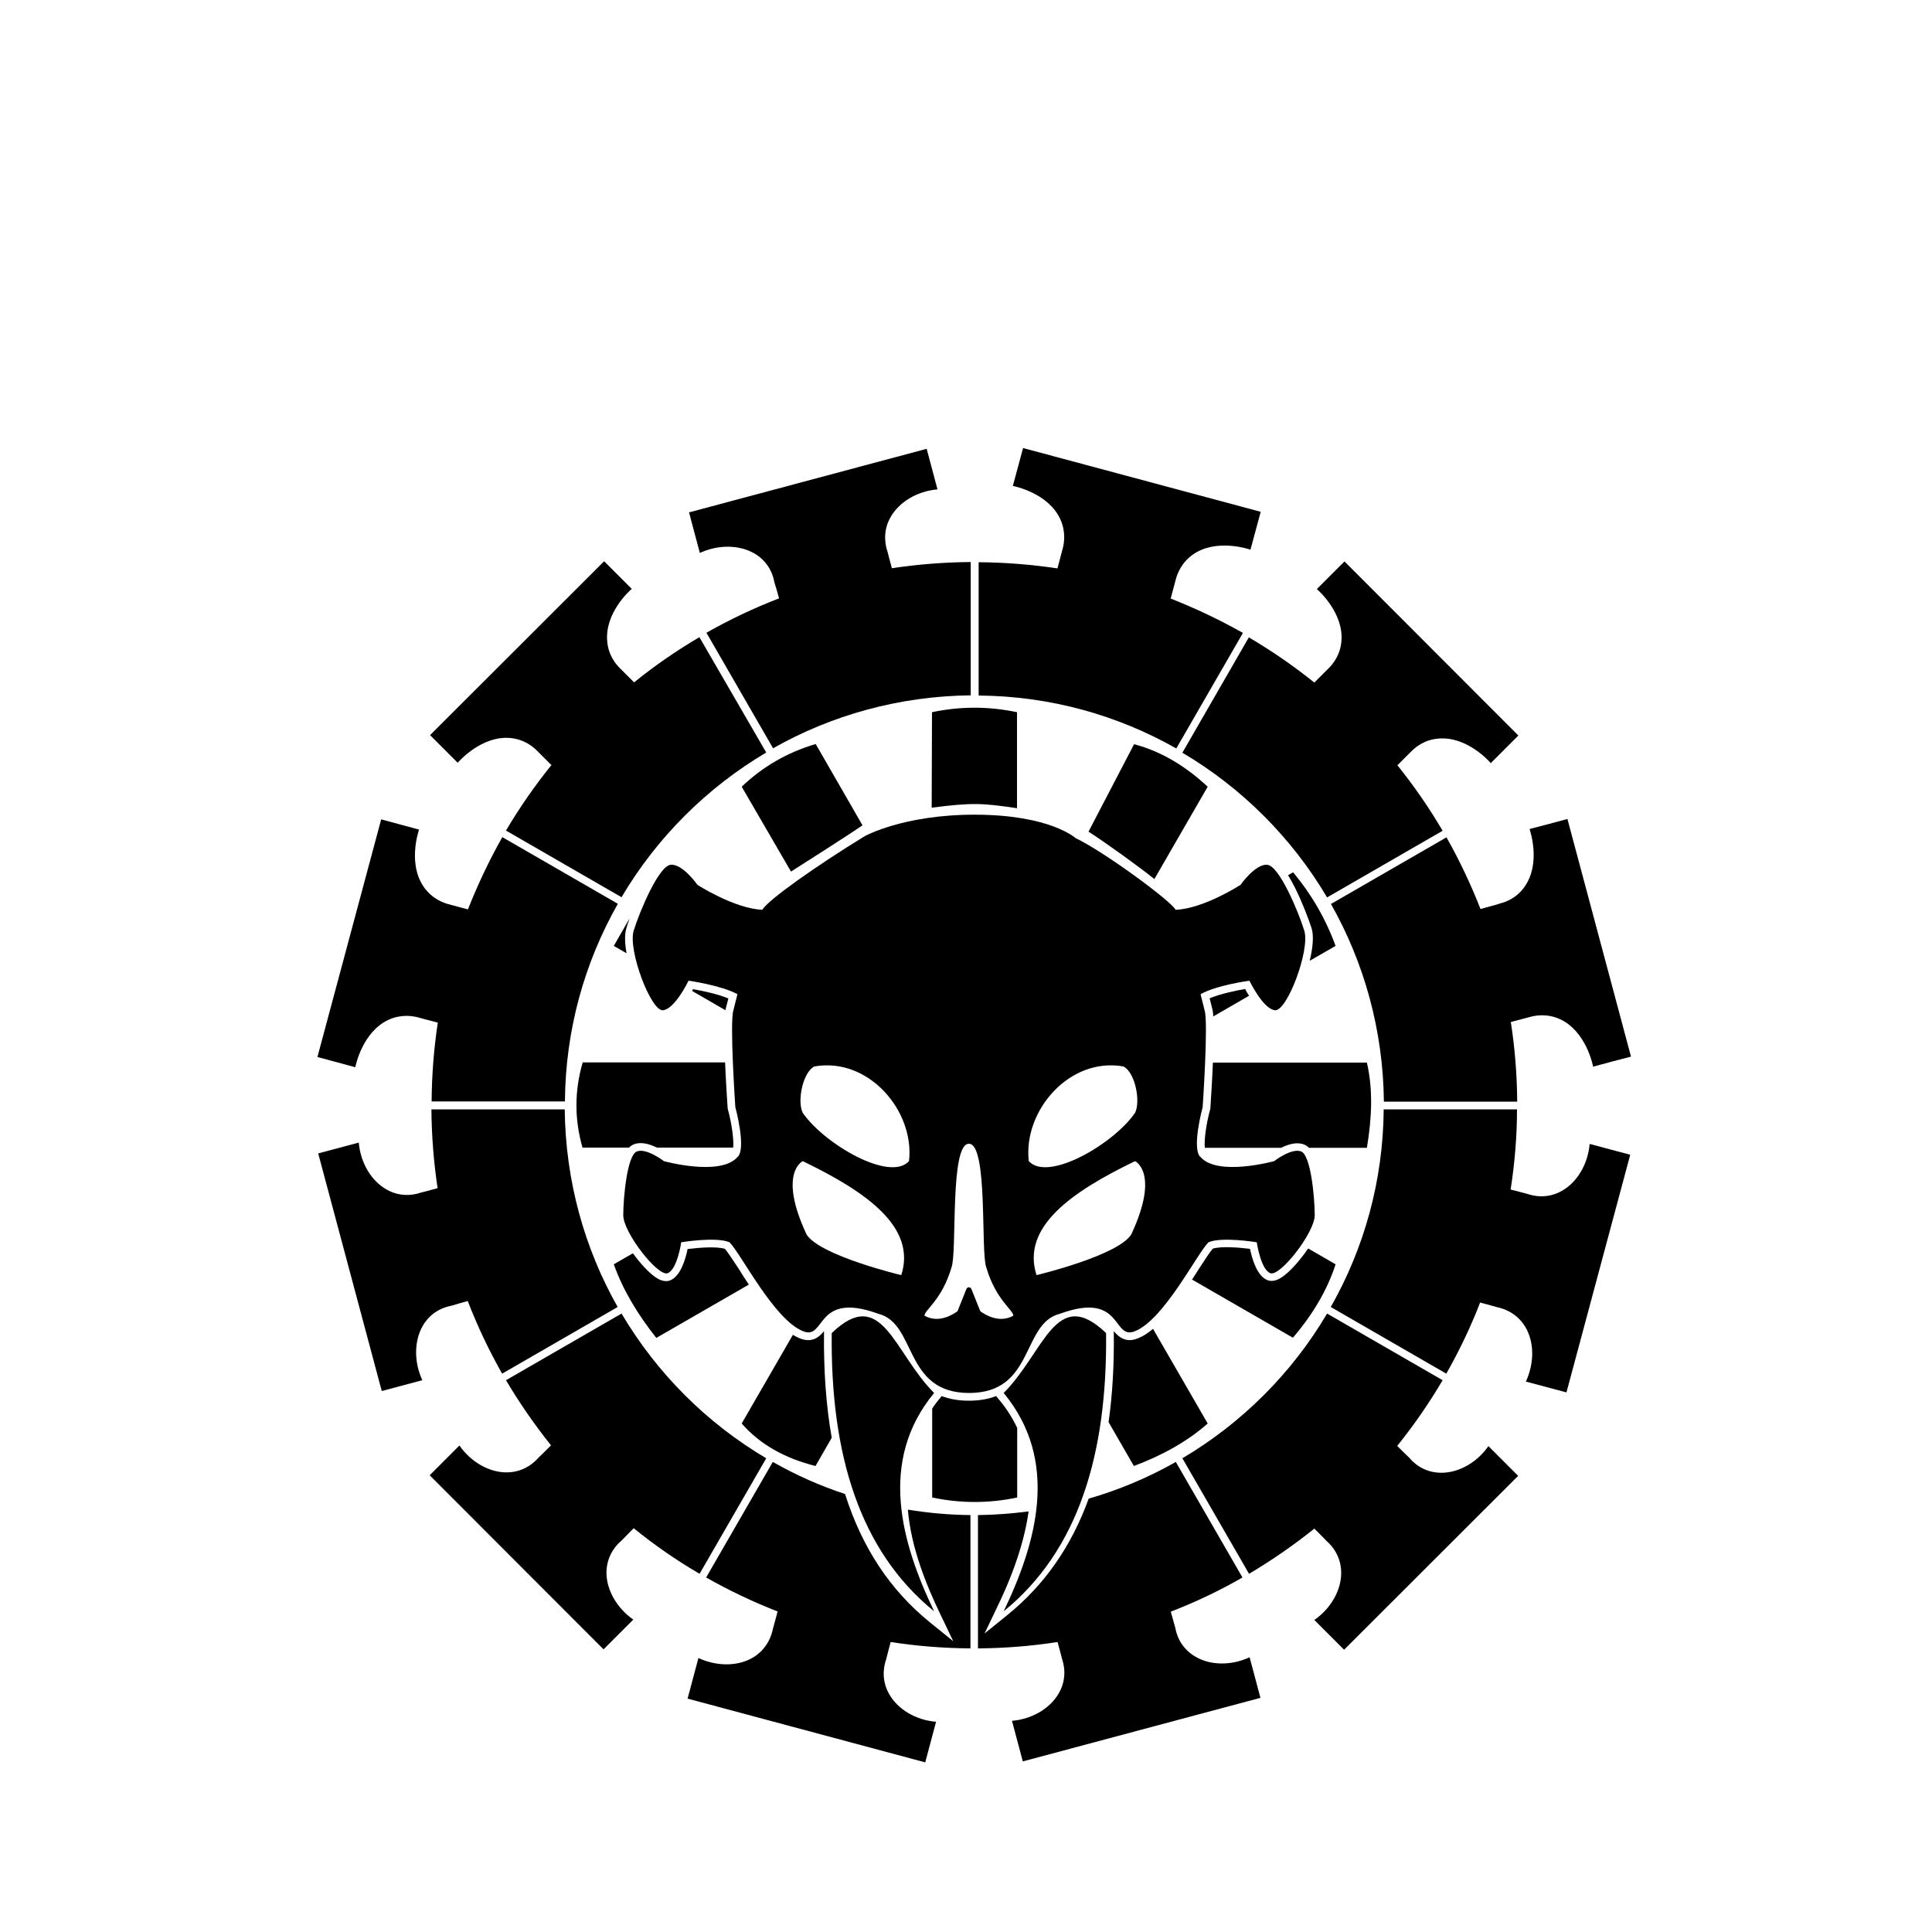 <?xml version="1.0" encoding="utf-8"?>
<svg version="1.1" x="0px" y="0px" viewBox="0 0 1000 1000" style="enable-background:new 0 0 1000 1000;" xmlns="http://www.w3.org/2000/svg">
  <g id="Layer_3"/>
  <g id="Layer_3_copy"/>
  <g id="Layer_2"/>
  <g id="Layer_2_copy">
    <g>
      <path d="M526.5,739.1c-2.9-6.2-6.5-11.3-10.1-15.5l-0.8-1c-3.9,1.5-8.5,2.4-14.1,2.4c-5.6,0-10.2-0.9-14.1-2.4l-0.8,1 c-1.5,1.8-2.9,3.6-4.1,5.5v46c14.7,3.1,29.4,3.1,44,0V739.1z"/>
      <path d="M691.3,489.6c-5.2-14.2-12.6-26.9-22-38.1l-2.6,1.5c1.1,1.8,2.3,3.9,3.5,6.3c3.7,7.4,7,16,8.7,21.2c1.2,4,0.6,10.2-1,16.8 L691.3,489.6z"/>
      <path d="M375.7,521.9c0.1-0.4,0.6-2.3,1.3-5.1c-5.5-2.3-13.5-4-18.3-4.8c-0.2,0.3-0.3,0.6-0.5,0.9l17.3,10 C375.5,522.5,375.6,522.2,375.7,521.9z"/>
      <path d="M627.4,521.9c0.3,0.9,0.5,2.4,0.6,4.2l18.5-10.7c-0.8-1.2-1.5-2.4-2-3.5c-4.3,0.7-12.5,2.4-18.4,4.8 C626.8,519.6,627.3,521.5,627.4,521.9z"/>
      <path d="M325.9,475.3l-8.2,14.3l6.6,3.8c-0.9-5.1-1.1-9.7-0.1-12.9C324.6,479,325.2,477.2,325.9,475.3z"/>
      <path d="M625.1,736.8l-28.3-49c-2.6,2.2-5.2,3.9-7.8,4.9c-6.3,2.6-10-0.7-12.5-3.7l0,1c0.2,16.6-0.7,31.9-2.7,46.1l13.1,22.7 C601.8,753.2,614.7,746,625.1,736.8z"/>
      <path d="M422.1,758.8l8.4-14.6c-2.9-16.4-4.2-34.5-4-54.2l0-1c-2.5,3.1-6.2,6.3-12.6,3.7c-1.2-0.5-2.4-1.1-3.5-1.8l-26.5,45.9 C393.6,747.9,406.6,754.9,422.1,758.8z"/>
      <path d="M375.2,646.4c-4.1-1.3-12.9-0.7-19.3,0.1c-1.1,5.3-3.6,14-9,16.2c-3.3,1.3-6.6-0.9-7.6-1.6c-3.4-2.3-7.8-7-11.7-12.4 l-9.9,5.7c4.8,13.5,12.5,26.1,22,38.1l47.9-27.6c-1.9-2.8-3.6-5.5-5.2-8.1C379.5,652.5,376.9,648.3,375.2,646.4z"/>
      <path d="M691.3,654.4l-14.2-8.2c-4.3,6.3-9.6,12.2-13.5,14.8c-1.1,0.7-4.3,2.9-7.6,1.6c-5.4-2.2-7.9-10.9-9-16.2 c-6.3-0.8-15.1-1.4-19.3-0.1c-1.6,1.9-4.3,6.1-7.1,10.4c-1.1,1.8-2.4,3.7-3.6,5.6l52.2,30.1C679.5,680.4,687,667.7,691.3,654.4z"/>
      <path d="M707.5,550h-79.7c-0.4,9.5-1,18.7-1.3,23.3l0,0.4l-0.1,0.4c-2.1,7.7-3.2,16-2.8,20h39.5c3.6-1.8,8.1-3.2,11.9-1.7 c0.9,0.4,1.7,0.9,2.5,1.7h30C710.1,578.6,710.7,563.8,707.5,550z"/>
      <path d="M301.5,594h24.1c0.8-0.8,1.6-1.4,2.5-1.7c3.7-1.5,8.3-0.1,11.9,1.7h39.5c0.4-3.9-0.7-12.3-2.8-20l-0.1-0.4l0-0.4 c-0.3-4.6-0.9-13.8-1.3-23.3h-73.7C297.3,564.7,297.3,579.3,301.5,594z"/>
      <path d="M483.5,834c-17-35.4-29.1-77.8,0-113c-21-21-27-56-53-31C429.8,752.5,444.8,802.6,483.5,834z"/>
      <path d="M 587.5 689 C 602.5 683 619.5 649 625.5 643 C 632.5 640 650.5 643 650.5 643 C 650.5 643 652.5 657 657.5 659 C 662.5 661 680.5 638 680.5 629 C 680.5 620 678.5 598 673.5 596 C 668.5 594 659.5 601 659.5 601 C 659.5 601 630.5 609 621.5 599 C 616.5 595 622.5 573 622.5 573 C 622.5 573 625.5 529 623.5 523 C 623.5 523 622.7 519.6 621.4 514.6 C 629.7 509.9 646.7 507.6 646.7 507.6 C 646.7 507.6 653.8 522.4 660 522.9 C 666.2 523.4 678.2 491.7 675.1 481.7 C 672 471.7 662.1 448.1 655.9 447.6 C 649.7 447.1 642.1 458 642.1 458 C 642.1 458 622.9 470.4 608.5 470.9 C 605.8 466 570.647 440.303 556.762 433.844 C 556.762 433.844 543.668 421.685 504.414 421.682 C 467.495 421.679 447.6 432.792 447.6 432.792 C 423.413 447.561 397.3 465.9 394.6 470.9 C 380.1 470.3 361 458 361 458 C 361 458 353.4 447.1 347.2 447.6 C 341 448.1 331.1 471.7 328 481.7 C 324.9 491.7 336.9 523.4 343.1 522.9 C 349.3 522.4 356.4 507.6 356.4 507.6 C 356.4 507.6 373.4 510 381.7 514.6 C 380.4 519.6 379.6 523 379.6 523 C 377.6 529 380.6 573 380.6 573 C 380.6 573 386.6 595 381.6 599 C 372.6 609 343.6 601 343.6 601 C 343.6 601 334.6 594 329.6 596 C 324.6 598 322.6 620 322.6 629 C 322.6 638 340.6 661 345.6 659 C 350.6 657 352.6 643 352.6 643 C 352.6 643 370.6 640 377.6 643 C 383.6 649 400.6 683 415.6 689 C 427.6 694 421.6 668 454.6 680 C 474.6 685 467.6 721 501.6 721 C 535.6 721 528.6 685 548.6 680 C 581.5 668 575.5 694 587.5 689 Z M 466.5 660 C 466.5 660 424.5 650 417.5 639 C 402.5 607 415.5 601 415.5 601 C 448.2 616.8 474.5 635 466.5 660 Z M 470.5 601 C 460.5 612 426.5 592 415.5 576 C 412.5 570 415.5 555 421.5 552 C 449.5 547 473.5 575 470.5 601 Z M 507.4 678.7 L 502.8 667.2 C 502.3 666 500.7 666 500.2 667.2 L 495.6 678.7 C 493.1 680.5 485.8 685.1 478.5 681 C 478.5 678 487.5 673 492.5 656 C 495.5 648 491.5 592 501.5 592 C 511.5 592 507.5 648 510.5 656 C 515.5 673 524.5 678 524.5 681 C 517.2 685.1 509.9 680.5 507.4 678.7 Z M 581.5 552 C 587.5 555 590.5 570 587.5 576 C 576.5 592 542.5 612 532.5 601 C 529.5 575 553.5 547 581.5 552 Z M 536.5 660 C 528.5 635 554.8 616.8 587.5 601 C 587.5 601 600.5 607 585.5 639 C 578.5 650 536.5 660 536.5 660 Z"/>
      <path d="M519.5,721c29.1,35.2,17,77.6,0,113c38.7-31.4,53.7-81.5,53-144C546.5,665,540.5,700,519.5,721z"/>
      <path d="M264.2,382c7.3,0.7,11.8,4.6,13.8,6.6c0,0,2.6,2.6,7.4,7.4c-8.6,10.7-16.5,22-23.5,33.9l59.8,34.5 c18.2-30.8,44-56.6,74.9-74.9L362,329.8c-11.9,7-23.2,14.8-33.8,23.4l-7.4-7.4c-1.9-1.9-5.9-6.5-6.5-13.8 c-1.4-14.8,11.9-26.6,12.7-27.2c-2.4-2.4-11.9-11.9-14.3-14.3l-90.1,90c2.4,2.4,11.9,11.9,14.3,14.3 C237.6,394,249.4,380.6,264.2,382z"/>
      <path d="M201.2,527.8c6.6-3,12.6-1.9,15.2-1.2c0,0,3.6,1,10.2,2.7c-2,13.3-3.1,26.9-3.2,40.8h69c0.3-37.2,10.2-72,27.4-102.3 l-59.8-34.5c-6.8,12-12.7,24.5-17.8,37.4l-10.1-2.7c-2.6-0.7-8.3-2.7-12.6-8.7c-8.6-12.1-2.9-29-2.6-29.9 c-3.3-0.9-16.3-4.4-19.6-5.3l-33,123c3.3,0.9,16.3,4.4,19.6,5.3C184.1,551.5,187.6,534,201.2,527.8z"/>
      <path d="M766.3,470.5c-5-12.8-10.9-25.2-17.6-37.1l-59.8,34.5c17.1,30.2,27,65.1,27.4,102.3h69c-0.1-14-1.2-27.7-3.3-41.2 l10.2-2.7c2.6-0.7,8.6-1.8,15.2,1.2c13.5,6.2,17,23.6,17.2,24.6c3.3-0.9,16.3-4.4,19.6-5.2l-32.9-123c-3.3,0.9-16.3,4.4-19.6,5.2 c0.3,1,6,17.8-2.6,29.9c-4.2,6-9.9,7.9-12.6,8.6C776.5,467.7,772.9,468.7,766.3,470.5z"/>
      <path d="M687.7,345.9c0,0-2.6,2.6-7.4,7.4c-10.7-8.6-22-16.4-33.9-23.4L612,389.6c30.8,18.2,56.6,44,74.9,74.9l59.8-34.5 c-7-11.9-14.8-23.2-23.4-33.9l7.3-7.3c1.9-1.9,6.5-5.9,13.8-6.5c14.8-1.4,26.6,11.9,27.2,12.7c2.4-2.4,11.9-11.9,14.3-14.3 l-90-90.1c-2.4,2.4-11.9,11.9-14.3,14.3c0.8,0.7,14.1,12.4,12.7,27.2C693.6,339.4,689.7,343.9,687.7,345.9z"/>
      <path d="M745.8,762.3c-9.5-0.1-14.9-6-16.1-7.5c-2.2-2.1-4.4-4.3-6.5-6.4c8.6-10.7,16.5-22.1,23.5-34l-59.8-34.5 c-18.2,30.8-44,56.6-74.9,74.9l34.5,59.8c11.8-7,23.1-14.8,33.8-23.4c3.3,3.3,5.5,5.5,6.4,6.5c1.5,1.3,7.4,6.7,7.5,16.2 c0.1,9.1-5.3,18.6-13.9,24.6l15.4,15.4l90.1-90l-15.4-15.4C764.4,757.1,754.9,762.4,745.8,762.3z"/>
      <path d="M808.4,616.4c-8.3,4.7-15.9,2.2-17.7,1.6c-2.9-0.8-5.8-1.5-8.8-2.3c2.1-13.6,3.3-27.4,3.3-41.5h-69 c-0.3,37.2-10.2,72-27.4,102.3l59.8,34.5c6.7-11.8,12.6-24.1,17.5-36.8c4.5,1.2,7.5,2,8.8,2.4c1.9,0.4,9.7,2.1,14.6,10.2 c4.7,7.9,4.7,18.7,0.3,28.3l21,5.6l33-123l-21-5.6C821.9,602.5,816.4,611.9,808.4,616.4z"/>
      <path d="M321.5,797.6c2.2-2.2,4.3-4.4,6.5-6.6c10.7,8.7,22.1,16.6,34.1,23.6l34.5-59.8c-30.8-18.2-56.6-44-74.9-74.9l-59.8,34.5 c7,11.8,14.8,23.1,23.3,33.7c-3.4,3.4-5.6,5.6-6.6,6.5c-1.3,1.5-6.7,7.4-16.2,7.5c-9.1,0.1-18.6-5.3-24.6-13.9l-15.4,15.4l90,90.1 l15.4-15.4c-8.6-6-14-15.5-13.9-24.6C314.1,804.2,320,798.8,321.5,797.6z"/>
      <path d="M242.1,673.4c5,13,11,25.6,17.8,37.6l59.8-34.5c-17.1-30.2-27-65.1-27.4-102.3h-69c0.1,13.8,1.2,27.5,3.2,40.8 c-4.4,1.2-7.4,2-8.7,2.3c-1.8,0.6-9.5,3.1-17.7-1.6c-8-4.5-13.5-13.9-14.4-24.3l-21,5.6l32.9,123l21-5.6 c-4.4-9.5-4.3-20.4,0.3-28.3c4.8-8.2,12.7-9.9,14.6-10.2C236.4,675,239.2,674.2,242.1,673.4z"/>
      <path d="M486.7,835.5l6.7,14l-12.1-9.8c-20.5-16.6-35.1-38.6-43.9-66.4c-13.1-4.3-25.6-9.9-37.4-16.6l-34.5,59.8 c11.8,6.7,24.2,12.6,37,17.6c-1.3,4.7-2.1,7.9-2.5,9.2c-0.4,1.9-2.1,9.7-10.2,14.6c-7.9,4.7-18.7,4.7-28.3,0.3l-5.6,21l123,33 l5.6-21c-10.5-0.9-19.8-6.4-24.3-14.4c-4.7-8.3-2.2-15.9-1.6-17.7c0.8-3.1,1.6-6.1,2.4-9.2c13.5,2.1,27.3,3.2,41.3,3.3v-69 c-11-0.1-21.8-1.1-32.4-2.8C471.6,801.1,479.3,820.1,486.7,835.5z"/>
      <path d="M618.6,857.4c-8.2-4.8-9.9-12.7-10.2-14.6c-0.8-2.9-1.6-5.8-2.4-8.6c12.9-5,25.3-10.9,37.1-17.7l-34.5-59.8 c-14.1,8-29.2,14.4-45.1,19c-9,24.8-22.9,44.6-41.8,60l-12.1,9.8l6.7-14c9.3-19.3,14.2-35.5,16.1-49.2c-8.6,1.1-17.3,1.8-26.2,1.9 v69c14-0.1,27.8-1.2,41.2-3.3c1.2,4.4,2,7.4,2.3,8.7c0.6,1.8,3.1,9.5-1.6,17.7c-4.5,8-13.9,13.5-24.3,14.4l5.6,21l123-32.9 l-5.6-21C637.3,862.2,626.4,862.1,618.6,857.4z"/>
      <path d="M 383.9 407.2 L 409.412 451.127 C 409.412 451.127 438.526 432.656 446.426 427.184 L 422.2 385.1 C 407.3 389.5 394.7 396.9 383.9 407.2 Z"/>
      <path d="M 563.419 430.45 C 573.419 436.95 589.7 448.7 597.5 455 L 625.1 407.2 C 613.9 396.8 601.4 389 587 385.2 L 563.419 430.45 Z"/>
    </g>
  </g>
  <path d="M 538.692 340.356 C 545.292 337.356 551.292 338.456 553.892 339.156 C 553.892 339.156 557.492 340.156 564.092 341.856 C 562.092 355.156 560.992 368.756 560.892 382.656 L 629.892 382.656 C 630.192 345.456 640.092 310.656 657.292 280.356 L 597.492 245.856 C 590.692 257.856 584.792 270.356 579.692 283.256 L 569.592 280.556 C 566.992 279.856 561.292 277.856 556.992 271.856 C 548.392 259.756 554.092 242.856 554.392 241.956 C 551.092 241.056 538.092 237.556 534.792 236.656 L 501.792 359.656 C 505.092 360.556 518.092 364.056 521.392 364.956 C 521.592 364.056 525.092 346.556 538.692 340.356 Z" transform="matrix(0, 1, -1, 0, 889.198, -269.886)"/>
  <path d="M 429.442 336.106 C 434.442 349.106 440.442 361.706 447.242 373.706 L 507.042 339.206 C 489.942 309.006 480.042 274.106 479.642 236.906 L 410.642 236.906 C 410.742 250.706 411.842 264.406 413.842 277.706 C 409.442 278.906 406.442 279.706 405.142 280.006 C 403.342 280.606 395.642 283.106 387.442 278.406 C 379.442 273.906 373.942 264.506 373.042 254.106 L 352.042 259.706 L 384.942 382.706 L 405.942 377.106 C 401.542 367.606 401.642 356.706 406.242 348.806 C 411.042 340.606 418.942 338.906 420.842 338.606 C 423.742 337.706 426.542 336.906 429.442 336.106 Z" transform="matrix(0, 1, -1, 0, 739.348, -119.736)"/>
  <path d="M 526.402 366.598 C 505.172 369.311 500.082 368.95 482.234 366.31 L 482.234 416.01 C 496.934 419.11 511.634 419.11 526.234 416.01 L 526.402 366.598 Z" transform="matrix(-1, 0, 0, -1, 1008.636, 784.645)"/>
</svg>
